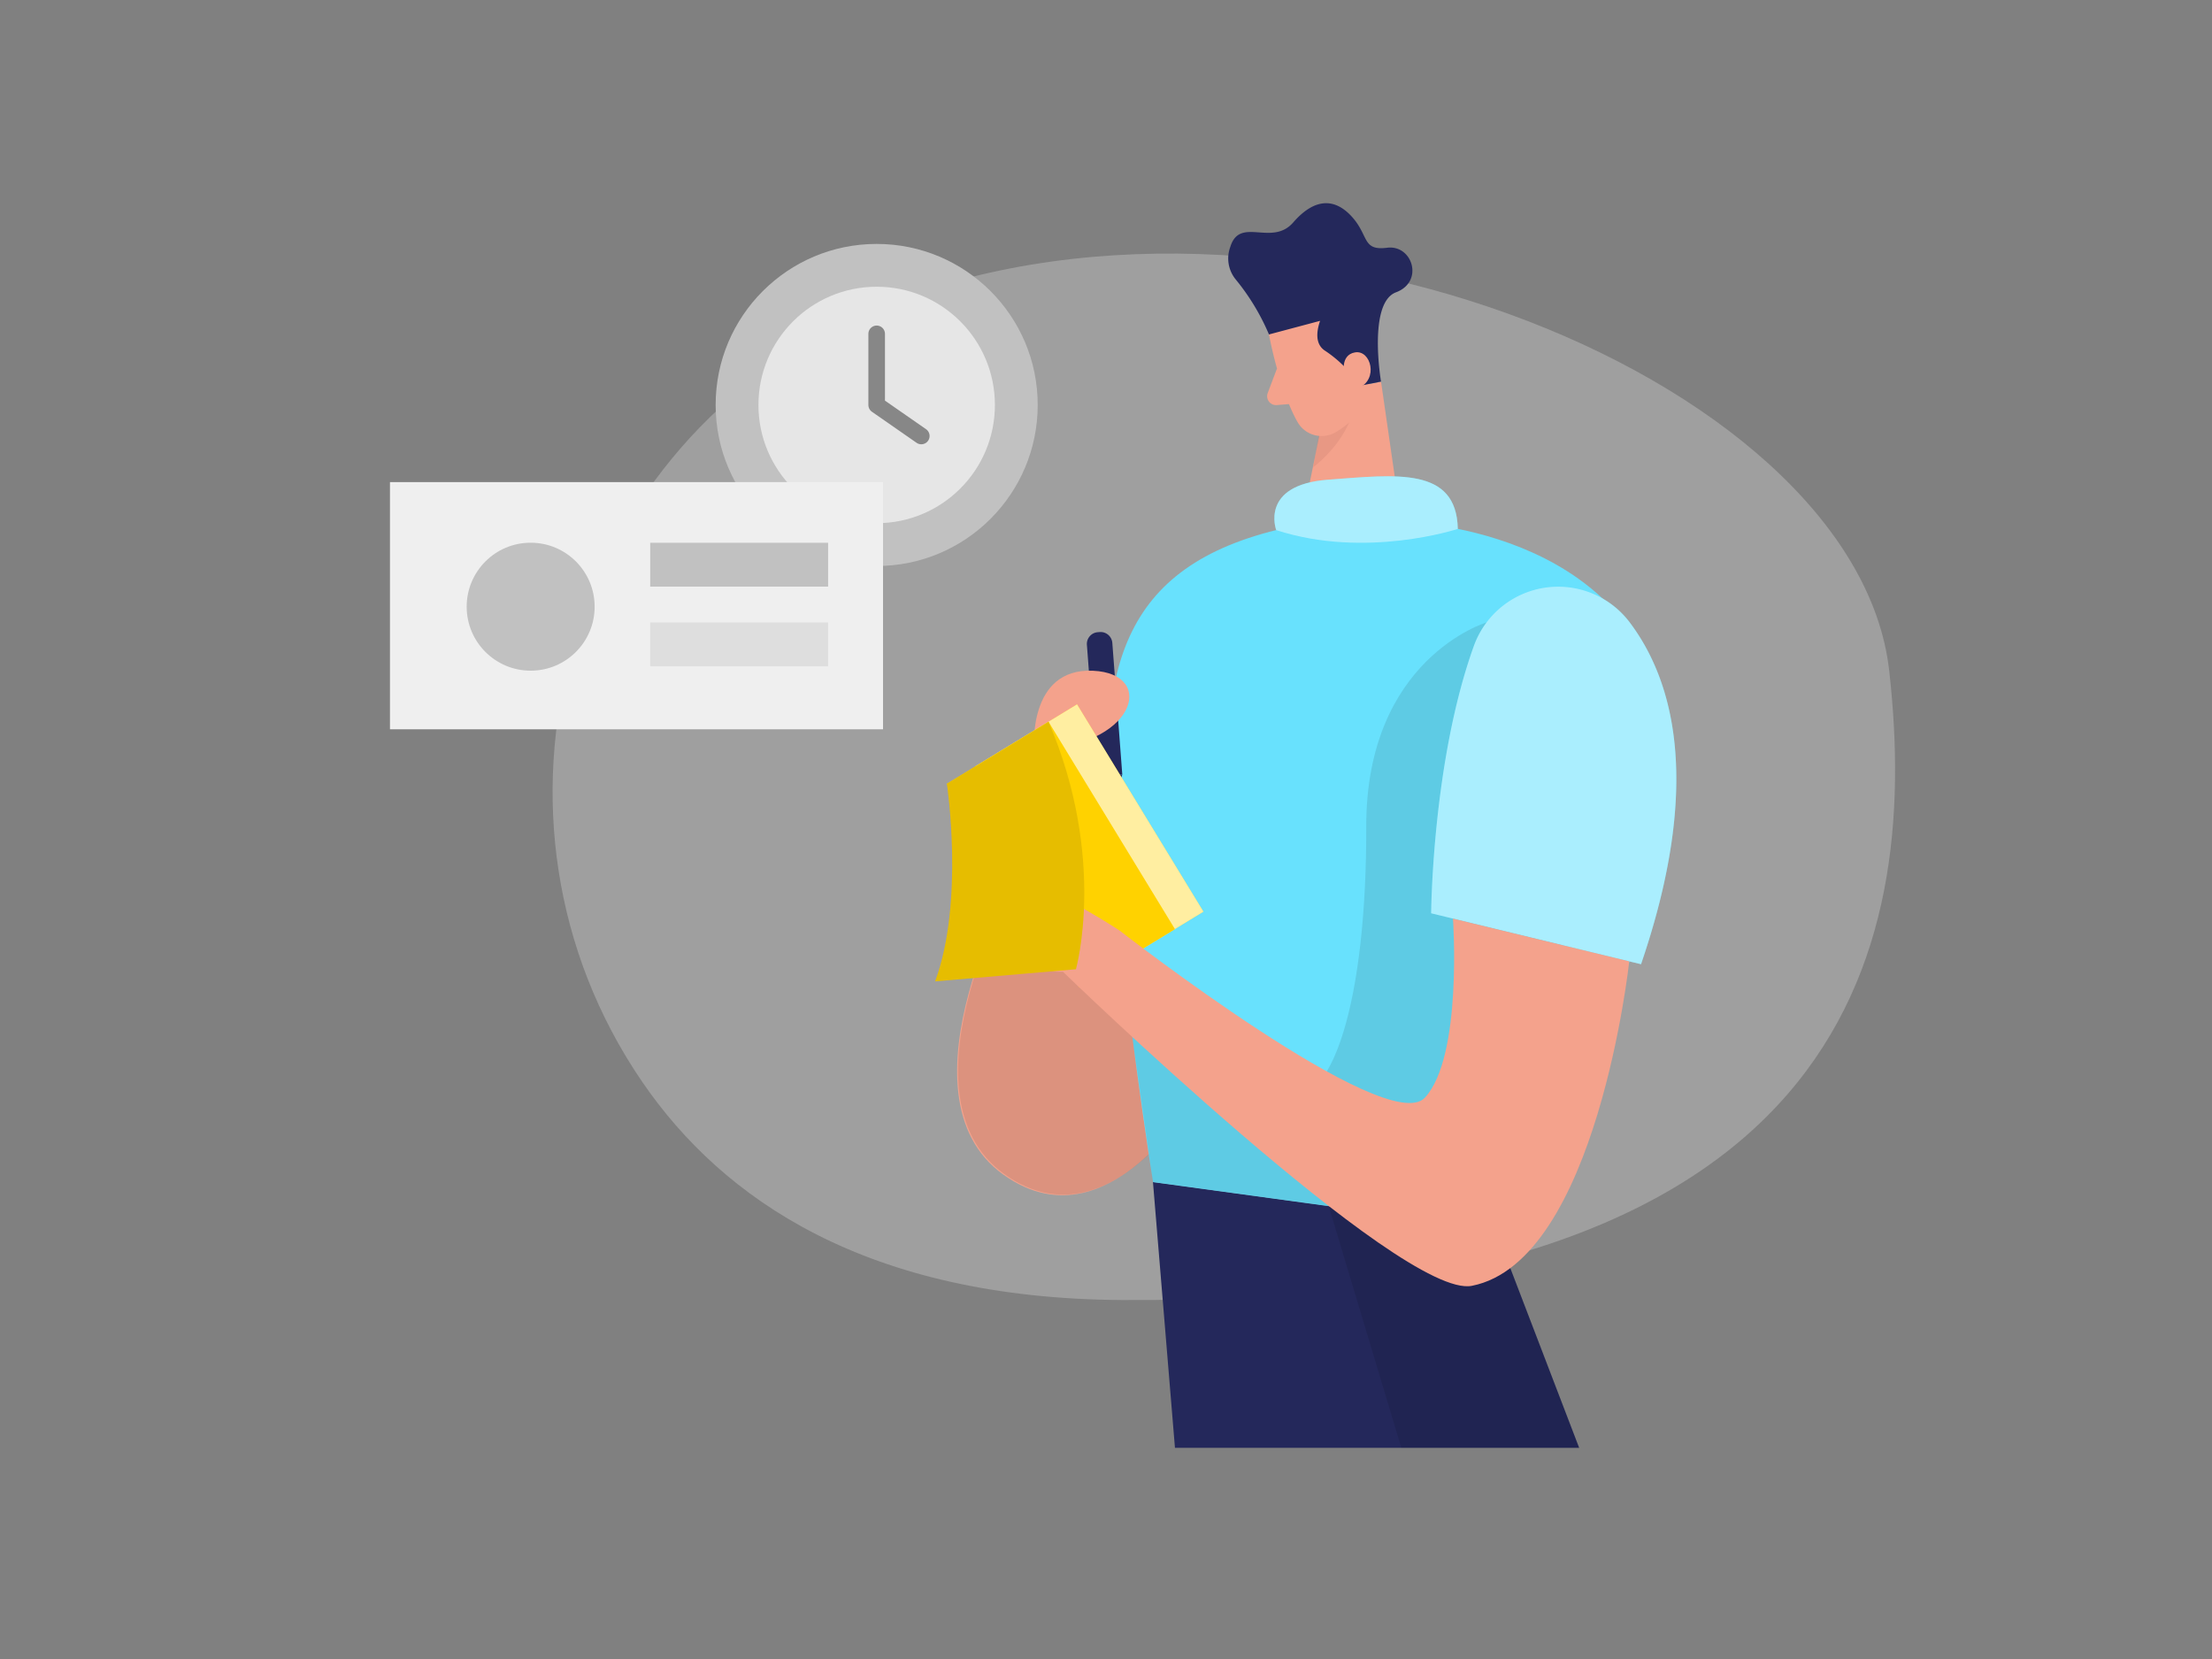 <svg id="Layer_1" data-name="Layer 1" xmlns="http://www.w3.org/2000/svg" viewBox="0 0 400 300"><rect x="0" y="0" width="400" height="300" fill="#808080" stroke="none"/><path d="M154.11,57.68c-52.19,24.34-70.48,90.4-38,137.92,14.61,21.34,40.62,39.2,86.78,39.49C333,235.88,347.46,173,341.63,121.28,335.57,67.6,226.35,24,154.11,57.68Z" fill="#e6e6e6" opacity="0.3"/><polygon points="208.49 213.73 212.47 261.81 285.56 261.81 270.38 222.19 208.49 213.73" fill="#24285b"/><path d="M184.17,157.5s-23,40.37-2.76,54.89,37.11-17.87,37.11-17.87Z" fill="#f4a28c"/><path d="M184.34,157.4s-23,40.37-2.76,54.89,37.11-17.87,37.11-17.87Z" opacity="0.1"/><polygon points="249.74 69.04 253.4 94.37 235.28 94.88 240.19 70.92 249.74 69.04" fill="#f4a28c"/><path d="M238.89,76.12A11.89,11.89,0,0,0,245,73s-.61,6-7.53,11.5Z" fill="#ce8172" opacity="0.31"/><path d="M229.47,60.48s1.79,9.85,5.15,15.81a5,5,0,0,0,6.88,1.88c3-1.74,6.49-5,6.18-10.34l.58-9.22s.17-5.8-6.34-8.23S228.08,54.54,229.47,60.48Z" fill="#f4a28c"/><path d="M230.92,66.63l-1.68,4.45a1.61,1.61,0,0,0,1.63,2.17l3.88-.31Z" fill="#f4a28c"/><path d="M235.28,94.88l18.12-.51s41.83.52,48,35.86-31,92-31,92l-61.89-8.46s-5.48-34.18-7.75-64.16S203.31,100.9,235.28,94.88Z" fill="#68e1fd"/><path d="M229.47,60.48h0a40.78,40.78,0,0,0-6-9.93,6,6,0,0,1-1-5.88c1.71-5.63,7.52,0,11.39-4.45s7.53-4.45,10.63-1,1.8,6.16,6.36,5.58,6.71,6.14,1.59,8.06S249.73,69,249.73,69l-3.83.76-.84-1.19a21.94,21.94,0,0,0-5.56-5.22c-1.05-.74-1.84-2.24-.79-5.33Z" fill="#24285b"/><path d="M199.47,114.29h.36a2.13,2.13,0,0,1,2.13,2.13v23.9a0,0,0,0,1,0,0h-4.61a0,0,0,0,1,0,0v-23.9A2.13,2.13,0,0,1,199.47,114.29Z" transform="translate(-9.03 15.42) rotate(-4.33)" fill="#24285b"/><polygon points="198.33 140.46 201.06 145.99 202.93 140.11 198.33 140.46" fill="#24285b"/><path d="M243.12,67.93s-.94-3.74,1.93-4.21,4.27,4.91.61,6.45Z" fill="#f4a28c"/><path d="M268.79,112.56s-21.81,6.53-21.73,37-5.86,52.22-15.79,48.72-26.51-10.75-26.51-10.75l3.73,26.21L246.76,219l19.52-14.43,20.77-42.63Z" opacity="0.1"/><path d="M187,135.47s-1.21-14.69,10.62-14.18S205.07,135.37,187,135.47Z" fill="#f4a28c"/><path d="M294.63,112.45c8,10.55,13.28,29.29,2.12,61.91l-37.95-9.21s.17-27.46,7.75-48.42A16.2,16.2,0,0,1,294.63,112.45Z" fill="#68e1fd"/><rect x="186.24" y="129.77" width="21.53" height="43.91" transform="translate(-50.19 124.72) rotate(-31.37)" fill="#ffd200"/><rect x="186.24" y="129.77" width="21.53" height="43.91" transform="translate(-50.19 124.72) rotate(-31.37)" fill="#fff" opacity="0.63"/><polygon points="212.47 168.02 195.18 178.56 171.23 141.73 189.61 130.52 212.47 168.02" fill="#ffd200"/><polygon points="240.26 218.07 253.4 261.81 285.56 261.81 273.11 229.32 240.26 218.07" opacity="0.1"/><path d="M294.63,112.45c8,10.55,13.28,29.29,2.12,61.91l-37.95-9.21s.17-27.46,7.75-48.42A16.2,16.2,0,0,1,294.63,112.45Z" fill="#fff" opacity="0.44"/><path d="M294.62,173.84s-5.86,54.25-28.47,58.68c-12.72,2.49-73.95-56.81-73.95-56.81s-10.5.89-13.36-12.07,23.63,4.64,23.63,4.64,48.34,37.63,55.2,30.21,5.07-32.38,5.07-32.38Z" fill="#f4a28c"/><path d="M171.23,141.73s3.22,21.3-2.13,35.73l25.46-2.19s5.67-20-4.95-44.75Z" fill="#ffd200"/><path d="M171.23,141.73s3.22,21.3-2.13,35.73l25.46-2.19s5.67-20-4.95-44.75Z" opacity="0.1"/><path d="M230.78,95.86s-3.06-8.18,9.34-9.11,23.25-2.39,23.5,8.89C263.62,95.64,247,101.14,230.78,95.86Z" fill="#68e1fd"/><path d="M230.78,95.86s-3.06-8.18,9.34-9.11,23.25-2.39,23.5,8.89C263.62,95.64,247,101.14,230.78,95.86Z" fill="#fff" opacity="0.44"/><circle cx="158.53" cy="73.23" r="29.12" fill="#c1c1c1"/><circle cx="158.53" cy="73.23" r="21.38" fill="#e6e6e6"/><polyline points="158.53 60.37 158.53 73.23 166.6 78.84" fill="none" stroke="#878787" stroke-linecap="round" stroke-linejoin="round" stroke-width="3"/><rect x="70.52" y="87.18" width="89.16" height="44.7" fill="#efefef"/><rect x="117.58" y="98.15" width="32.17" height="7.93" fill="#c1c1c1"/><rect x="117.58" y="112.56" width="32.17" height="7.93" fill="#c1c1c1" opacity="0.34"/><circle cx="95.96" cy="109.71" r="11.57" fill="#c1c1c1"/></svg>
